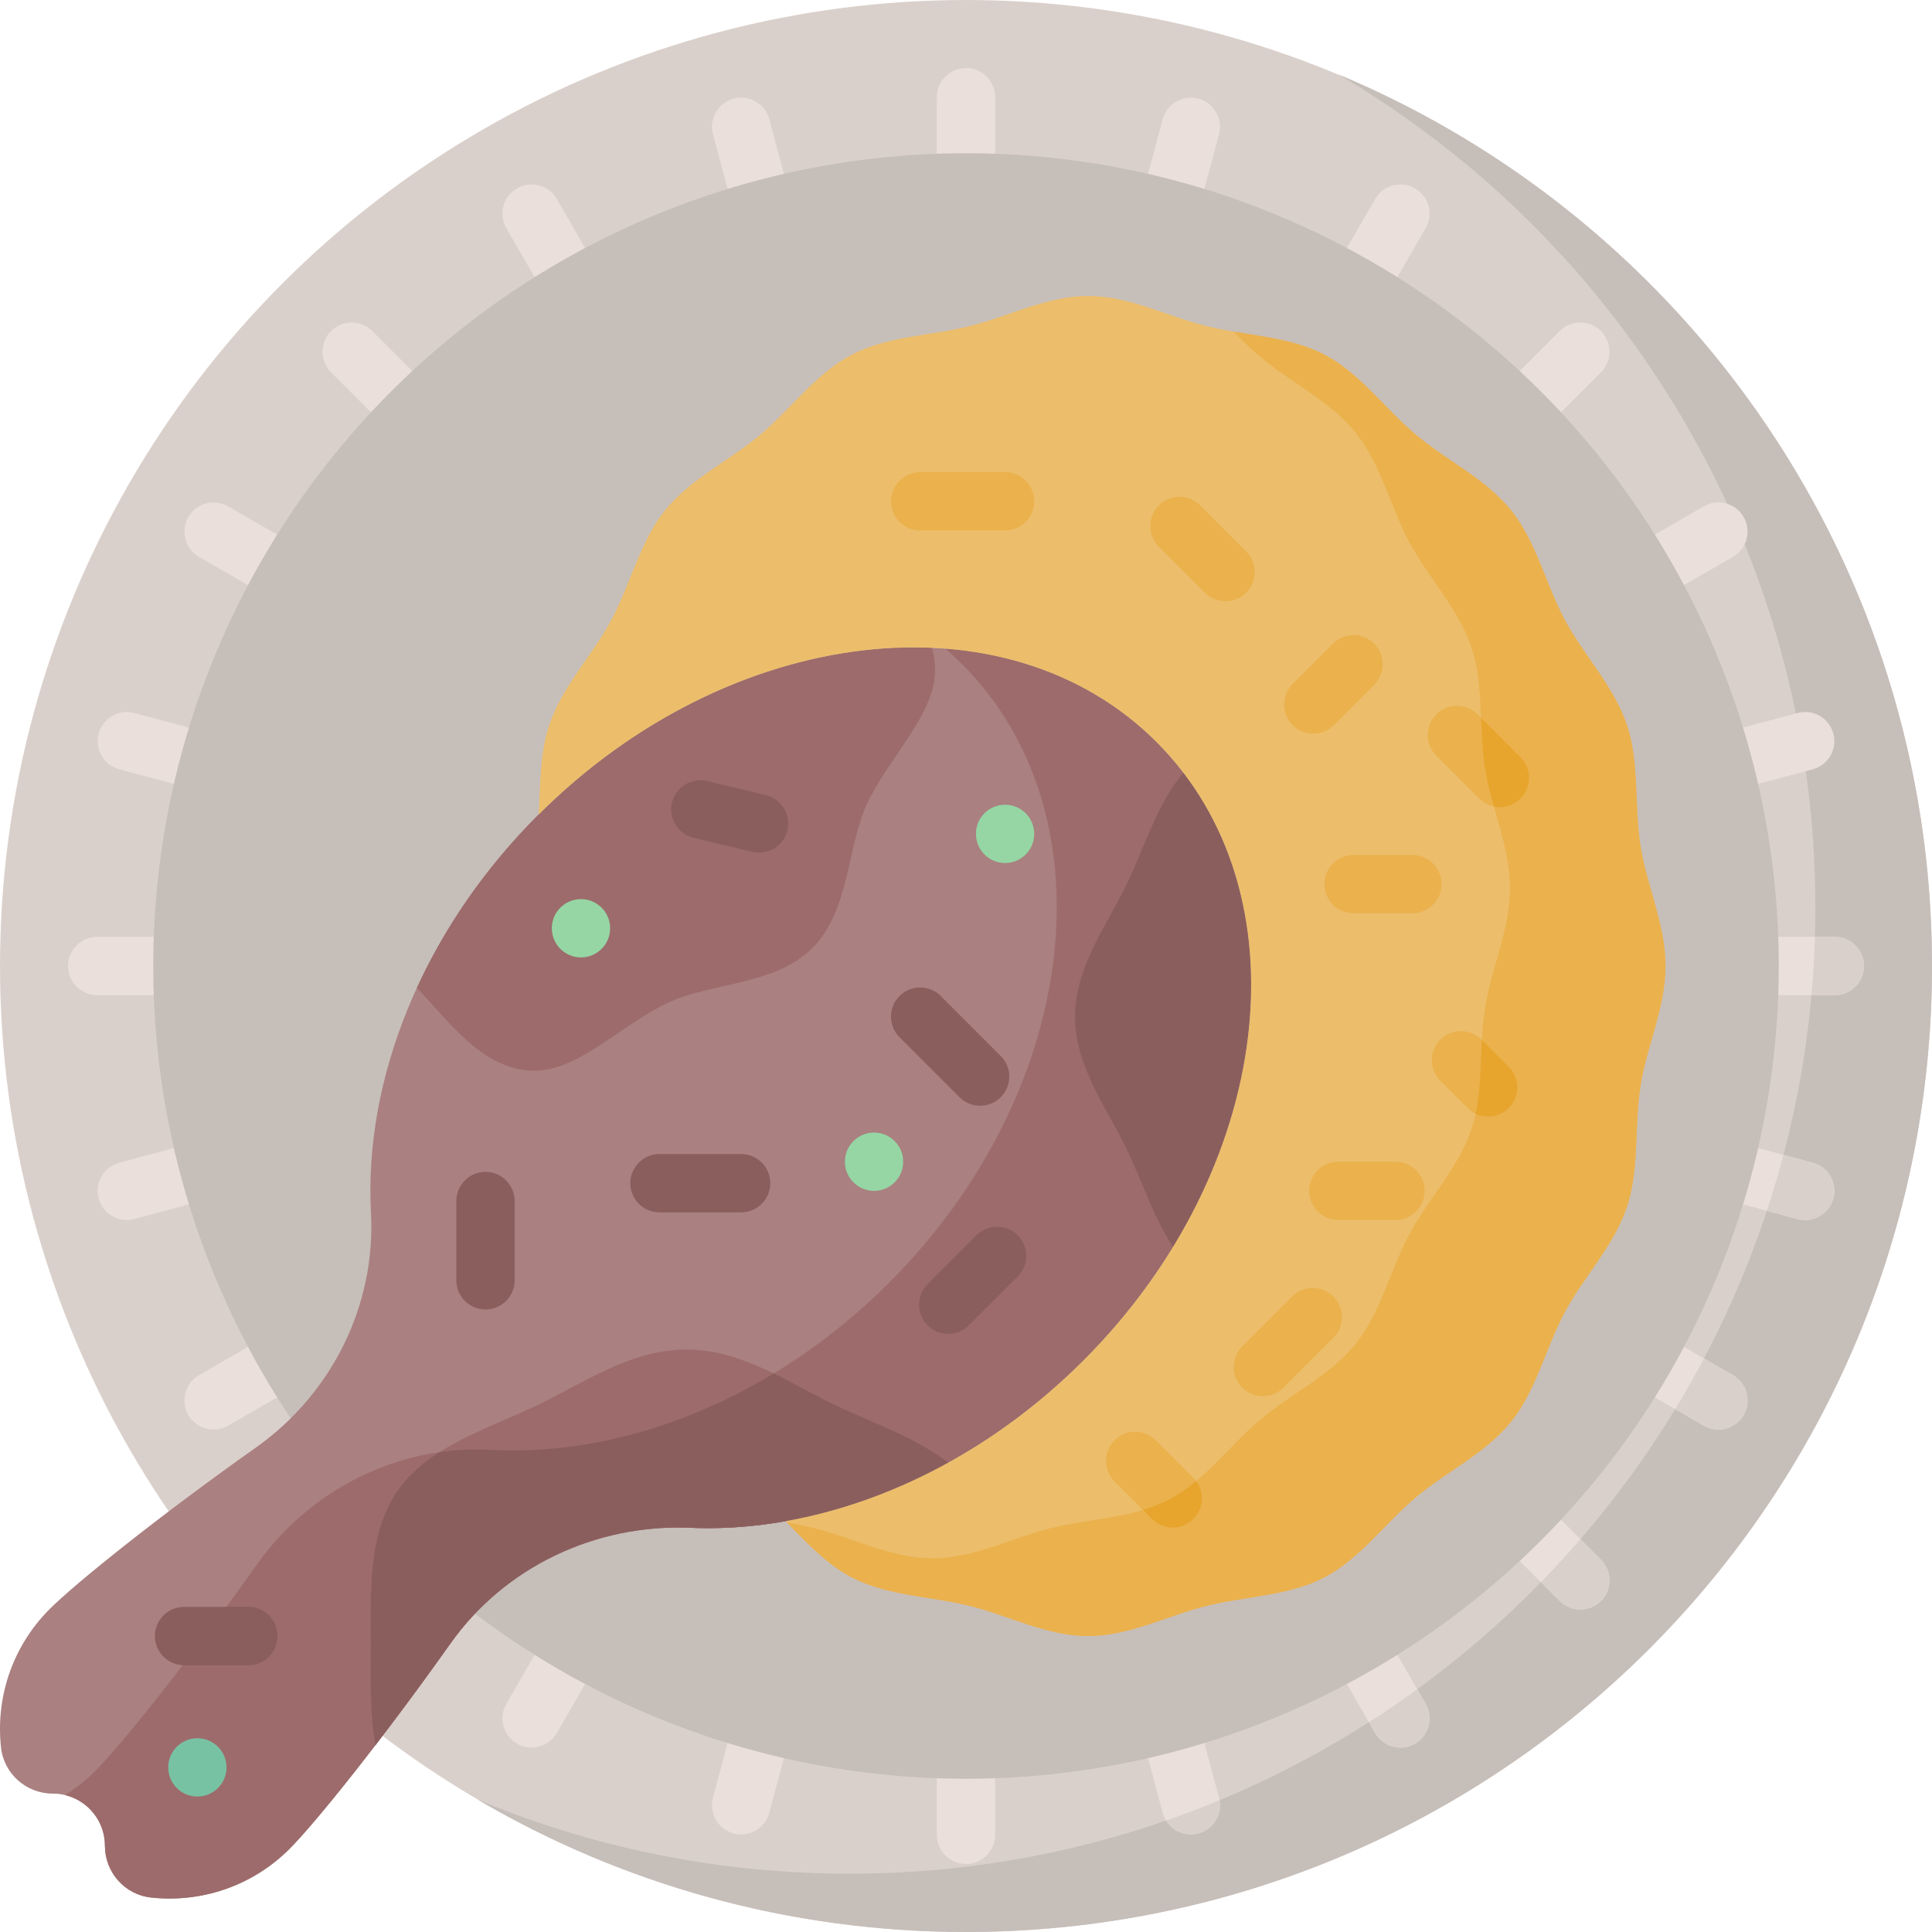 <svg id="Capa_1" enable-background="new 0 0 512.002 512.002" height="512" viewBox="0 0 512.002 512.002" width="512" xmlns="http://www.w3.org/2000/svg"><g><circle cx="256.002" cy="256.001" fill="#dad0cb" r="256"/><path d="m354.629 19.69c75.672 44.478 126.467 126.736 126.467 220.857 0 141.385-114.615 256-256 256-34.955 0-68.273-7.006-98.627-19.69 37.999 22.334 82.27 35.142 129.533 35.142 141.385 0 256-114.615 256-256 0-106.428-64.949-197.689-157.373-236.309z" fill="#c6beb9"/><path d="m256.002 49.186c-4.267 0-7.726-3.459-7.726-7.726v-15.704c0-4.267 3.459-7.726 7.726-7.726s7.726 3.459 7.726 7.726v15.704c0 4.267-3.459 7.726-7.726 7.726zm-53.528 7.048c4.122-1.105 6.568-5.341 5.464-9.463l-4.064-15.169c-1.105-4.122-5.342-6.566-9.463-5.464-4.122 1.105-6.568 5.341-5.464 9.463l4.064 15.169c.925 3.452 4.047 5.729 7.458 5.729.662 0 1.335-.086 2.005-.265zm-49.88 20.66c3.695-2.133 4.962-6.859 2.828-10.554l-7.852-13.6c-2.134-3.696-6.86-4.962-10.554-2.828-3.695 2.133-4.962 6.859-2.828 10.554l7.852 13.6c1.431 2.479 4.028 3.865 6.698 3.865 1.311 0 2.64-.334 3.856-1.037zm-42.832 32.867c3.018-3.017 3.018-7.91 0-10.927l-11.105-11.105c-3.017-3.017-7.91-3.017-10.927 0-3.018 3.017-3.018 7.91 0 10.927l11.105 11.105c1.509 1.509 3.486 2.263 5.463 2.263 1.978 0 3.955-.754 5.464-2.263zm-32.867 42.833c2.134-3.696.867-8.421-2.828-10.554l-13.6-7.852c-3.695-2.135-8.422-.867-10.554 2.828-2.134 3.696-.867 8.421 2.828 10.554l13.6 7.852c1.217.703 2.545 1.037 3.856 1.037 2.67-.001 5.268-1.387 6.698-3.865zm-20.661 49.879c1.104-4.122-1.342-8.358-5.464-9.463l-15.169-4.064c-4.117-1.1-8.358 1.342-9.463 5.464-1.104 4.122 1.342 8.358 5.464 9.463l15.169 4.064c.67.179 1.342.265 2.005.265 3.411 0 6.533-2.277 7.458-5.729zm-7.047 53.528c0-4.267-3.459-7.726-7.726-7.726h-15.704c-4.267 0-7.726 3.459-7.726 7.726s3.459 7.726 7.726 7.726h15.704c4.267 0 7.726-3.459 7.726-7.726zm-13.585 67.055 15.169-4.064c4.122-1.105 6.568-5.341 5.464-9.463-1.105-4.122-5.342-6.567-9.463-5.464l-15.169 4.064c-4.122 1.105-6.568 5.341-5.464 9.463.925 3.452 4.047 5.729 7.458 5.729.662 0 1.335-.086 2.005-.265zm24.865 54.758 13.6-7.852c3.695-2.133 4.962-6.859 2.828-10.554-2.134-3.696-6.859-4.962-10.554-2.828l-13.6 7.852c-3.695 2.133-4.962 6.859-2.828 10.554 1.431 2.479 4.028 3.865 6.698 3.865 1.311 0 2.639-.334 3.856-1.037zm38.19 46.458 11.105-11.105c3.018-3.017 3.018-7.91 0-10.927-3.017-3.017-7.91-3.017-10.927 0l-11.105 11.105c-3.018 3.017-3.018 7.91 0 10.927 1.509 1.509 3.486 2.263 5.463 2.263s3.955-.754 5.464-2.263zm48.914 34.99 7.852-13.6c2.134-3.696.867-8.421-2.828-10.554-3.696-2.134-8.422-.867-10.554 2.828l-7.852 13.6c-2.134 3.696-.867 8.421 2.828 10.554 1.217.703 2.545 1.037 3.856 1.037 2.669 0 5.267-1.386 6.698-3.865zm56.302 21.138 4.064-15.169c1.104-4.122-1.342-8.358-5.464-9.463-4.115-1.101-8.358 1.342-9.463 5.464l-4.064 15.169c-1.104 4.122 1.342 8.358 5.464 9.463.67.179 1.342.265 2.005.265 3.411 0 6.533-2.277 7.458-5.729zm59.855 5.846v-15.704c0-4.267-3.459-7.726-7.726-7.726s-7.726 3.459-7.726 7.726v15.704c0 4.267 3.459 7.726 7.726 7.726s7.726-3.459 7.726-7.726zm53.865-.382c4.122-1.105 6.568-5.341 5.464-9.463l-4.064-15.169c-1.105-4.122-5.344-6.566-9.463-5.464-4.122 1.105-6.568 5.341-5.464 9.463l4.064 15.169c.925 3.452 4.047 5.729 7.458 5.729.662 0 1.335-.086 2.005-.265zm57.394-23.774c3.695-2.133 4.962-6.859 2.828-10.554l-7.852-13.6c-2.134-3.696-6.859-4.961-10.554-2.828s-4.962 6.859-2.828 10.554l7.852 13.6c1.431 2.479 4.028 3.865 6.698 3.865 1.311 0 2.639-.334 3.856-1.037zm49.286-37.818c3.018-3.017 3.018-7.91 0-10.927l-11.105-11.105c-3.017-3.017-7.91-3.017-10.927 0-3.018 3.017-3.018 7.91 0 10.927l11.105 11.105c1.509 1.509 3.486 2.263 5.463 2.263s3.955-.754 5.464-2.263zm37.818-49.286c2.134-3.696.867-8.421-2.828-10.554l-13.6-7.852c-3.696-2.135-8.422-.868-10.554 2.828-2.134 3.696-.867 8.421 2.828 10.554l13.6 7.852c1.217.703 2.545 1.037 3.856 1.037 2.67 0 5.267-1.386 6.698-3.865zm23.773-57.394c1.104-4.122-1.342-8.358-5.464-9.463l-15.169-4.064c-4.115-1.101-8.358 1.341-9.463 5.464-1.104 4.122 1.342 8.358 5.464 9.463l15.169 4.064c.67.179 1.342.265 2.005.265 3.411 0 6.533-2.277 7.458-5.729zm8.109-61.591c0-4.267-3.459-7.726-7.726-7.726h-15.704c-4.267 0-7.726 3.459-7.726 7.726s3.459 7.726 7.726 7.726h15.704c4.267 0 7.726-3.459 7.726-7.726zm-28.741-48.064 15.169-4.064c4.122-1.105 6.568-5.341 5.464-9.463-1.105-4.122-5.342-6.564-9.463-5.464l-15.169 4.064c-4.122 1.105-6.568 5.341-5.464 9.463.925 3.452 4.047 5.729 7.458 5.729.662 0 1.335-.086 2.005-.265zm-19.569-52.515 13.6-7.852c3.695-2.133 4.962-6.859 2.828-10.554-2.133-3.695-6.86-4.963-10.554-2.828l-13.6 7.852c-3.695 2.133-4.962 6.859-2.828 10.554 1.431 2.479 4.028 3.865 6.698 3.865 1.31-.001 2.639-.335 3.856-1.037zm-32.495-45.661 11.105-11.105c3.018-3.017 3.018-7.91 0-10.927-3.017-3.017-7.91-3.017-10.927 0l-11.105 11.105c-3.018 3.017-3.018 7.91 0 10.927 1.509 1.509 3.486 2.263 5.463 2.263 1.978 0 3.956-.754 5.464-2.263zm-43.205-35.695 7.852-13.6c2.134-3.696.867-8.421-2.828-10.554-3.696-2.134-8.422-.868-10.554 2.828l-7.852 13.6c-2.134 3.696-.867 8.421 2.828 10.554 1.217.703 2.545 1.037 3.856 1.037 2.67 0 5.268-1.386 6.698-3.865zm-50.971-23.296 4.064-15.169c1.104-4.122-1.342-8.358-5.464-9.463-4.115-1.1-8.358 1.341-9.463 5.464l-4.064 15.169c-1.104 4.122 1.342 8.358 5.464 9.463.67.179 1.342.265 2.005.265 3.411 0 6.533-2.277 7.458-5.729z" fill="#eadfda"/><g fill="#dad0cb"><path d="m315.588 486.129c.662 0 1.335-.086 2.005-.265 3.898-1.045 6.296-4.889 5.612-8.789-4.659 1.935-9.387 3.736-14.18 5.398 1.401 2.261 3.893 3.656 6.563 3.656z"/><path d="m478.406 323.321c3.411 0 6.533-2.277 7.458-5.729 1.104-4.122-1.342-8.358-5.464-9.463l-7.761-2.08c-1.32 5.002-2.788 9.943-4.398 14.82l8.16 2.186c.67.18 1.343.266 2.005.266z"/><path d="m413.346 424.272c1.509 1.509 3.486 2.263 5.463 2.263s3.955-.755 5.463-2.263c3.018-3.017 3.018-7.91 0-10.927l-5.447-5.447c-3.373 3.902-6.863 7.701-10.462 11.391z"/><path d="m455.393 378.851c2.67 0 5.268-1.386 6.698-3.865 2.134-3.696.867-8.421-2.828-10.554l-7.684-4.436c-2.411 4.563-4.957 9.044-7.63 13.438l7.588 4.381c1.216.702 2.545 1.036 3.856 1.036z"/><path d="m493.973 256.001c0-4.267-3.459-7.726-7.726-7.726h-5.266c-.154 5.191-.462 10.344-.921 15.453h6.186c4.268-.001 7.727-3.46 7.727-7.727z"/><path d="m371.131 463.127c1.311 0 2.639-.334 3.856-1.037 3.695-2.133 4.962-6.859 2.828-10.554l-2.233-3.867c-4.173 3.037-8.441 5.951-12.799 8.737l1.649 2.857c1.432 2.478 4.029 3.864 6.699 3.864z"/></g><circle cx="256.002" cy="256.001" fill="#c6beb9" r="215.39"/><path d="m287.131 360.54c50.607-50.607 59.275-123.987 19.363-163.9-39.913-39.913-113.293-31.244-163.9 19.363-30.904 30.904-46.169 70.302-44.28 105.384 1.322 24.552-10.42 48.024-30.491 62.226-25.525 18.061-47.764 35.907-54.66 42.803-10.035 10.034-14.332 23.632-12.892 36.719.766 6.96 6.721 12.193 13.723 12.193 7.628 0 13.812 6.184 13.812 13.812 0 7.002 5.233 12.957 12.193 13.723 13.087 1.44 26.685-2.857 36.719-12.891 6.896-6.896 24.743-29.136 42.804-54.661 14.202-20.071 37.674-31.812 62.226-30.491 35.081 1.889 74.479-13.375 105.383-44.28z" fill="#aa8080"/><path d="m306.494 196.64c-14.949-14.949-34.593-23.083-55.977-24.751 1.531 1.319 3.022 2.701 4.468 4.147 39.913 39.913 31.244 113.294-19.363 163.9-30.904 30.905-70.302 46.169-105.384 44.28-24.552-1.322-48.023 10.42-62.226 30.491-18.061 25.525-35.908 47.765-42.804 54.661-2.46 2.46-5.135 4.575-7.964 6.345 6.06 1.462 10.562 6.919 10.562 13.427 0 7.002 5.233 12.957 12.193 13.723 13.087 1.44 26.685-2.857 36.719-12.891 6.896-6.896 24.742-29.136 42.804-54.661 14.202-20.071 37.674-31.812 62.226-30.491 35.082 1.889 74.479-13.376 105.384-44.28 50.606-50.607 59.275-123.987 19.362-163.9z" fill="#9d6b6b"/><path d="m251.29 387.633c-8.257-6.466-19.387-10.289-29.518-15.06-12.256-5.772-24.972-14.935-39.884-14.935s-27.628 9.163-39.884 14.935c-13.329 6.277-28.388 10.914-36.357 22.086-8.237 11.549-7.387 26.97-7.387 41.564 0 8.789-.308 17.878 1.246 26.241 6.156-8.012 12.925-17.145 19.733-26.755 14.558-20.549 38.632-31.879 63.794-30.827 22.17.926 45.99-4.95 68.257-17.249z" fill="#9d6b6b"/><path d="m221.773 372.572c-5.436-2.56-10.964-5.788-16.733-8.587-24.17 14.626-50.52 21.538-74.802 20.231-4.649-.25-9.259-.032-13.774.622-4.239 2.69-7.977 5.841-10.815 9.82-8.237 11.549-7.387 26.97-7.387 41.564 0 8.789-.308 17.879 1.246 26.241 6.156-8.012 12.925-17.145 19.733-26.755 14.558-20.55 38.632-31.879 63.794-30.827 22.169.927 45.988-4.95 68.256-17.249-8.258-6.465-19.388-10.289-29.518-15.06z" fill="#8b5e5e"/><path d="m142.594 216.003c-13.929 13.929-24.681 29.584-32.117 45.79 8.797 9.233 17.311 21.416 30.407 21.936 12.236.486 23.514-12.173 36.403-18.124 11.302-5.218 28.142-4.512 38.012-14.383 9.87-9.87 9.164-26.709 14.382-38.011 5.951-12.889 18.61-24.167 18.124-36.404-.071-1.793-.361-3.501-.833-5.135-34.827-1.546-73.768 13.721-104.378 44.331z" fill="#9d6b6b"/><path d="m310.88 330.453c26.147-42.844 27.999-92.646 2.752-125.66-6.672 7.665-10.027 18.883-14.692 28.788-5.206 11.055-14.048 22.396-14.048 35.847s8.842 24.792 14.049 35.847c3.976 8.443 7 17.841 11.939 25.178z" fill="#8b5e5e"/><path d="m434.774 224.361c-1.709-10.756-.275-22.144-3.593-32.122-3.433-10.322-11.453-18.551-16.426-27.827-5.134-9.578-7.615-20.802-14.191-29.033-6.772-8.477-17.19-13.315-25.272-20.109-8.272-6.954-14.891-16.361-24.298-21.277-9.495-4.962-20.961-4.99-31.368-7.591-10.247-2.562-20.378-7.97-31.274-7.97s-21.026 5.408-31.273 7.97c-10.407 2.602-21.873 2.63-31.368 7.591-9.408 4.916-16.027 14.324-24.299 21.277-8.082 6.794-18.5 11.631-25.273 20.109-6.576 8.231-9.056 19.455-14.191 29.033-4.973 9.277-12.993 17.506-16.426 27.827-2.451 7.369-2.309 15.507-2.756 23.592 50.601-50.454 123.86-59.059 163.728-19.191 39.913 39.913 31.244 113.293-19.363 163.9-23.312 23.312-51.455 37.723-78.934 42.588 5.494 5.564 10.792 11.369 17.513 14.881 9.495 4.962 20.961 4.99 31.368 7.591 10.247 2.562 20.378 7.97 31.274 7.97s21.026-5.408 31.273-7.97c10.407-2.602 21.873-2.63 31.368-7.591 9.408-4.916 16.027-14.323 24.299-21.277 8.082-6.794 18.5-11.631 25.273-20.109 6.576-8.232 9.056-19.455 14.191-29.034 4.973-9.277 12.993-17.506 16.426-27.827 3.318-9.977 1.884-21.366 3.593-32.122 1.647-10.367 6.604-20.727 6.604-31.64-.001-10.912-4.957-21.272-6.605-31.639z" fill="#ecbe6b"/><path d="m434.774 224.361c-1.709-10.756-.275-22.144-3.593-32.122-3.433-10.322-11.453-18.551-16.426-27.827-5.134-9.578-7.615-20.802-14.191-29.033-6.772-8.477-17.19-13.315-25.272-20.109-8.272-6.954-14.891-16.361-24.298-21.277-7.319-3.825-15.81-4.718-24.085-6.118 2.322 2.36 4.673 4.688 7.175 6.791 8.082 6.794 18.5 11.631 25.272 20.109 6.576 8.231 9.056 19.455 14.191 29.033 4.973 9.277 12.993 17.506 16.426 27.827 3.318 9.977 1.884 21.366 3.593 32.122 1.648 10.367 6.604 20.727 6.604 31.64s-4.956 21.273-6.604 31.64c-1.709 10.756-.275 22.144-3.593 32.122-3.433 10.321-11.453 18.551-16.426 27.827-5.135 9.578-7.615 20.802-14.191 29.034-6.772 8.478-17.191 13.315-25.273 20.109-8.272 6.954-14.891 16.361-24.299 21.277-9.494 4.961-20.961 4.989-31.368 7.591-10.247 2.562-20.377 7.97-31.273 7.97s-21.027-5.408-31.274-7.97c-2.384-.596-4.825-1.057-7.284-1.473 5.356 5.442 10.561 11.057 17.123 14.486 9.495 4.962 20.961 4.99 31.368 7.591 10.247 2.562 20.378 7.97 31.274 7.97s21.026-5.408 31.273-7.97c10.407-2.602 21.873-2.63 31.368-7.591 9.408-4.916 16.027-14.323 24.299-21.277 8.082-6.794 18.5-11.631 25.273-20.109 6.576-8.232 9.056-19.455 14.191-29.034 4.973-9.277 12.993-17.506 16.426-27.827 3.318-9.977 1.884-21.366 3.593-32.122 1.647-10.367 6.604-20.727 6.604-31.64.001-10.913-4.955-21.273-6.603-31.64z" fill="#eab14d"/><path d="m196.412 321.286h-21.649c-4.267 0-7.726-3.459-7.726-7.726 0-4.268 3.459-7.726 7.726-7.726h21.649c4.267 0 7.726 3.459 7.726 7.726 0 4.268-3.459 7.726-7.726 7.726z" fill="#8b5e5e"/><path d="m259.742 293.04c-1.978 0-3.955-.755-5.463-2.264l-15.895-15.895c-3.018-3.018-3.018-7.91 0-10.928 3.018-3.016 7.91-3.017 10.927.001l15.896 15.895c3.017 3.018 3.017 7.91-.001 10.928-1.509 1.508-3.487 2.263-5.464 2.263z" fill="#8b5e5e"/><path d="m251.29 353.5c-1.977 0-3.954-.755-5.463-2.263-3.017-3.017-3.018-7.91-.001-10.927l12.952-12.953c3.018-3.018 7.911-3.017 10.927-.001 3.018 3.017 3.018 7.91.001 10.927l-12.952 12.953c-1.509 1.51-3.486 2.264-5.464 2.264z" fill="#8b5e5e"/><path d="m65.802 441.297h-17.029c-4.267 0-7.726-3.459-7.726-7.726s3.459-7.726 7.726-7.726h17.029c4.267 0 7.726 3.459 7.726 7.726s-3.459 7.726-7.726 7.726z" fill="#8b5e5e"/><path d="m48.773 441.297h17.029c4.267 0 7.726-3.459 7.726-7.726s-3.459-7.726-7.726-7.726h-5.803c-3.986 5.45-7.881 10.643-11.563 15.445.111.004.224.007.337.007z" fill="#8b5e5e"/><path d="m128.659 347.023c-4.267 0-7.726-3.459-7.726-7.726v-21.011c0-4.268 3.459-7.726 7.726-7.726s7.726 3.459 7.726 7.726v21.011c.001 4.267-3.458 7.726-7.726 7.726z" fill="#8b5e5e"/><circle cx="266.356" cy="220.986" fill="#95d6a4" r="7.726"/><circle cx="153.966" cy="246.002" fill="#95d6a4" r="7.726"/><circle cx="231.63" cy="307.866" fill="#95d6a4" r="7.726"/><circle cx="52.304" cy="468.379" fill="#78c2a4" r="7.726"/><path d="m201.173 225.961c-.596 0-1.2-.069-1.804-.214l-15.579-3.727c-4.15-.993-6.709-5.162-5.716-9.312.992-4.149 5.167-6.708 9.312-5.716l15.579 3.727c4.15.993 6.709 5.162 5.716 9.312-.848 3.545-4.016 5.93-7.508 5.93z" fill="#8b5e5e"/><path d="m266.356 140.577h-22.509c-4.267 0-7.726-3.459-7.726-7.726 0-4.268 3.459-7.726 7.726-7.726h22.509c4.268 0 7.726 3.459 7.726 7.726s-3.458 7.726-7.726 7.726zm87.138 51.603 10.674-10.674c3.017-3.018 3.017-7.91 0-10.928-3.018-3.016-7.91-3.016-10.928 0l-10.674 10.674c-3.017 3.018-3.017 7.91 0 10.928 1.509 1.508 3.487 2.263 5.464 2.263s3.955-.755 5.464-2.263zm28.539 42.114c0-4.268-3.459-7.726-7.726-7.726h-15.61c-4.268 0-7.726 3.459-7.726 7.726 0 4.268 3.459 7.726 7.726 7.726h15.61c4.267.001 7.726-3.458 7.726-7.726zm-51.785-77.218c3.017-3.018 3.017-7.91 0-10.928l-12.217-12.217c-3.018-3.016-7.91-3.016-10.928 0-3.017 3.018-3.017 7.91 0 10.928l12.217 12.217c1.509 1.508 3.487 2.263 5.464 2.263s3.955-.755 5.464-2.263zm69.593 136.567c3.017-3.018 3.017-7.91 0-10.928l-7.199-7.199c-3.018-3.016-7.91-3.016-10.928 0-3.017 3.018-3.017 7.91 0 10.928l7.199 7.199c1.509 1.508 3.487 2.263 5.464 2.263s3.955-.755 5.464-2.263zm-22.297 21.949c0-4.268-3.459-7.726-7.726-7.726h-15.145c-4.268 0-7.726 3.459-7.726 7.726 0 4.268 3.459 7.726 7.726 7.726h15.145c4.267.001 7.726-3.458 7.726-7.726zm25.398-103.968c3.017-3.018 3.017-7.91 0-10.928l-11.373-11.373c-3.018-3.016-7.91-3.016-10.928 0-3.017 3.018-3.017 7.91 0 10.928l11.373 11.373c1.509 1.508 3.487 2.263 5.464 2.263s3.955-.755 5.464-2.263zm-62.804 156.121 13.236-13.236c3.017-3.018 3.017-7.91 0-10.928-3.018-3.016-7.91-3.016-10.928 0l-13.236 13.236c-3.017 3.018-3.017 7.91 0 10.928 1.509 1.508 3.487 2.263 5.464 2.263s3.955-.755 5.464-2.263zm-23.889 34.819c3.017-3.018 3.017-7.91 0-10.928l-9.95-9.95c-3.018-3.016-7.91-3.016-10.928 0-3.017 3.018-3.017 7.91 0 10.928l9.95 9.95c1.509 1.508 3.487 2.263 5.464 2.263s3.955-.755 5.464-2.263z" fill="#eab14d"/><path d="m302.908 400.151 2.413 2.413c1.509 1.508 3.487 2.263 5.464 2.263s3.955-.755 5.464-2.263c2.747-2.748 2.992-7.048.738-10.074-2.252 1.881-4.622 3.567-7.202 4.915-2.199 1.149-4.504 2.033-6.877 2.746z" fill="#e7a52e"/><path d="m399.841 282.715-7.113-7.113c-.365 6.634-.338 13.303-1.675 19.554 1.049.499 2.187.75 3.324.75 1.977 0 3.955-.755 5.464-2.263 3.017-3.018 3.017-7.909 0-10.928z" fill="#e7a52e"/><path d="m393.566 203.757c.527 3.316 1.393 6.632 2.326 9.965.523.109 1.054.164 1.586.164 1.977 0 3.955-.755 5.464-2.263 3.017-3.018 3.017-7.91 0-10.928l-10.441-10.441c.19 4.514.36 9.062 1.065 13.503z" fill="#e7a52e"/></g></svg>
